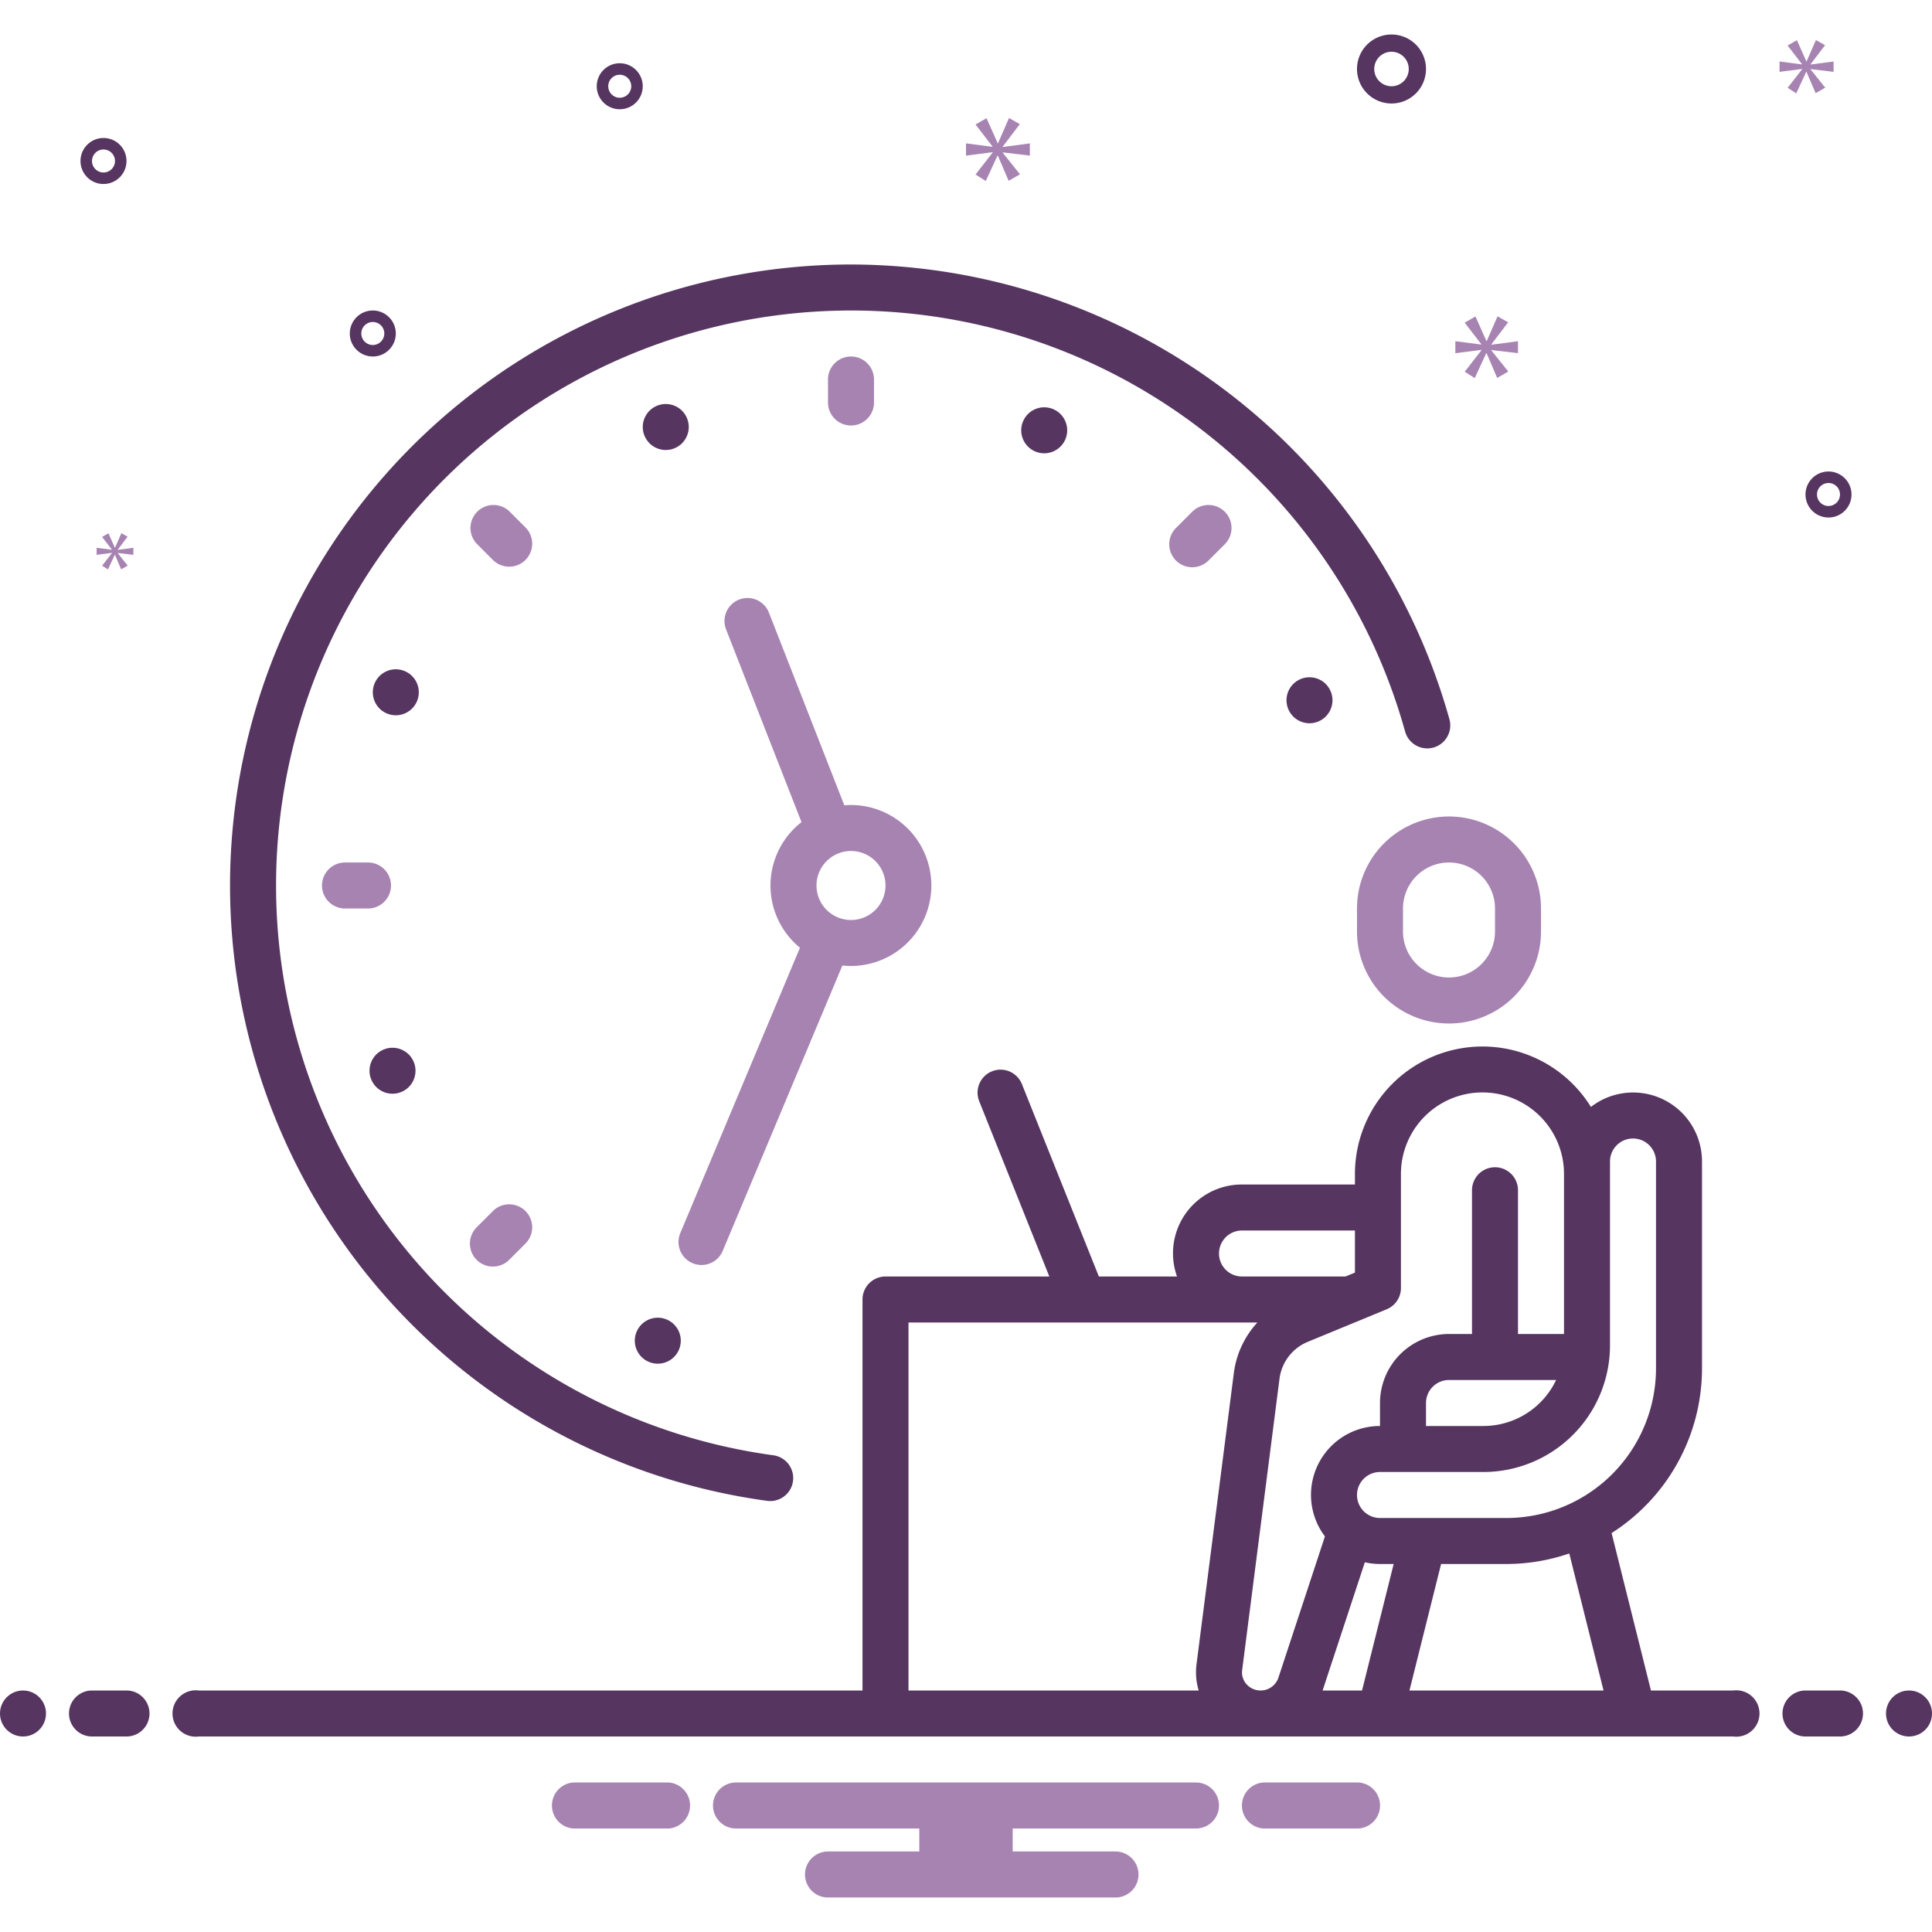 <svg xmlns="http://www.w3.org/2000/svg" viewBox="0 0 168 168">
<path fill="#a783b2" d="M118,79v2a8,8,0,0,0,16,0V79a8,8,0,0,0-16,0Zm4,0a4,4,0,0,1,8,0v2a4,4,0,0,1-8,0Z"/>
<path fill="#563560" d="M74,23a54.002,54.002,0,0,0-7.267,107.512,2,2,0,0,0,.533-3.964,50.002,50.002,0,1,1,54.926-62.905,2,2,0,0,0,3.855-1.065A54.127,54.127,0,0,0,74,23Z"/>
<path fill="#a783b2" d="M76 35V33a2 2 0 00-4 0v2a2 2 0 004 0zM34 77a2 2 0 00-2-2H30a2 2 0 000 4h2A2 2 0 0034 77zM103.699 44.473l-1.415 1.415a2 2 0 102.828 2.828l1.415-1.415a2 2 0 00-2.828-2.828zM42.888 105.284l-1.415 1.415a2 2 0 102.828 2.828l1.415-1.415a2 2 0 00-2.828-2.828zM45.716 45.888l-1.415-1.415a2 2 0 00-2.828 2.828l1.415 1.415a2 2 0 002.828-2.828z"/>
<circle cx="90.801" cy="37.418" r="2" fill="#563560" transform="rotate(-67 90.801 37.418)"/>
<circle cx="57.199" cy="116.582" r="2" fill="#563560" transform="rotate(-67 57.199 116.582)"/>
<circle cx="34.418" cy="60.199" r="2" fill="#563560" transform="rotate(-67 34.418 60.199)"/>
<circle cx="113.869" cy="60.892" r="2" fill="#563560" transform="rotate(-22 113.869 60.892)"/>
<circle cx="34.131" cy="93.108" r="2" fill="#563560" transform="rotate(-22 34.131 93.108)"/>
<circle cx="57.892" cy="37.131" r="2" fill="#563560" transform="rotate(-22 57.892 37.131)"/>
<path fill="#a783b2" d="M60.227,109.844a1.998,1.998,0,0,0,2.618-1.071L73.25,83.959A6.999,6.999,0,1,0,74,70c-.196,0-.388.013-.58.029L66.862,53.271a2,2,0,1,0-3.725,1.458l6.559,16.762a6.983,6.983,0,0,0-.134,10.919l-10.407,24.817A2,2,0,0,0,60.227,109.844ZM74,74a3,3,0,1,1-3,3A3.003,3.003,0,0,1,74,74Z"/>
<path fill="#563560" d="M121 9a3 3 0 10-3-3A3.003 3.003 0 00121 9zm0-4.5A1.5 1.5 0 11119.5 6 1.501 1.501 0 01121 4.5zM32.418 27a2 2 0 102 2A2.002 2.002 0 0032.418 27zm0 3a1 1 0 111-1A1.001 1.001 0 0132.418 30zM53.891 5.5a2 2 0 102 2A2.002 2.002 0 0053.891 5.5zm0 3a1 1 0 111-1A1.001 1.001 0 0153.891 8.5zM159 41a2 2 0 102 2A2.002 2.002 0 00159 41zm0 3a1 1 0 111-1A1.001 1.001 0 01159 44zM11 14a2 2 0 10-2 2A2.002 2.002 0 0011 14zM8 14a1 1 0 111 1A1.001 1.001 0 018 14z"/>
<polygon fill="#a783b2" points="87.193 12.749 88.679 10.794 87.74 10.262 86.786 12.452 86.754 12.452 85.785 10.277 84.829 10.825 86.301 12.734 86.301 12.765 84 12.468 84 13.532 86.316 13.235 86.316 13.266 84.829 15.174 85.721 15.738 86.739 13.532 86.77 13.532 87.708 15.722 88.695 15.159 87.193 13.281 87.193 13.25 89.554 13.532 89.554 12.468 87.193 12.781 87.193 12.749"/>
<polygon fill="#a783b2" points="9.734 48.093 8.878 49.192 9.392 49.517 9.978 48.246 9.996 48.246 10.536 49.508 11.104 49.183 10.239 48.102 10.239 48.084 11.599 48.246 11.599 47.634 10.239 47.814 10.239 47.796 11.095 46.67 10.555 46.363 10.005 47.624 9.987 47.624 9.429 46.372 8.878 46.688 9.726 47.787 9.726 47.805 8.401 47.634 8.401 48.246 9.734 48.075 9.734 48.093"/>
<polygon fill="#a783b2" points="132 30.713 132 29.67 129.683 29.977 129.683 29.946 131.142 28.028 130.221 27.506 129.285 29.654 129.253 29.654 128.302 27.521 127.365 28.059 128.808 29.931 128.808 29.962 126.552 29.67 126.552 30.713 128.823 30.422 128.823 30.453 127.365 32.325 128.24 32.878 129.238 30.713 129.268 30.713 130.189 32.862 131.156 32.31 129.683 30.468 129.683 30.437 132 30.713"/>
<polygon fill="#a783b2" points="157.443 5.586 158.701 3.931 157.907 3.481 157.099 5.334 157.072 5.334 156.252 3.494 155.444 3.958 156.689 5.573 156.689 5.599 154.742 5.348 154.742 6.248 156.702 5.996 156.702 6.023 155.444 7.638 156.198 8.115 157.06 6.248 157.085 6.248 157.88 8.101 158.714 7.625 157.443 6.036 157.443 6.009 159.442 6.248 159.442 5.348 157.443 5.612 157.443 5.586"/>
<circle cx="2" cy="149" r="2" fill="#563560"/>
<path fill="#563560" d="M11 147H8a2 2 0 000 4h3a2 2 0 000-4zM160 147h-3a2 2 0 000 4h3a2 2 0 000-4z"/>
<circle cx="166" cy="149" r="2" fill="#563560"/>
<path fill="#a783b2" d="M118.154 155h-8.308a2.006 2.006 0 000 4h8.308a2.006 2.006 0 000-4zM58.154 155H49.846a2.006 2.006 0 000 4h8.308a2.006 2.006 0 000-4zM104 155H64a2 2 0 000 4H79.94v2H72a2 2 0 000 4H97a2 2 0 000-4H88.06v-2H104a2 2 0 000-4z"/>
<path fill="#563560" d="M150.721,147h-7.16l-3.422-13.689A16.988,16.988,0,0,0,148,119V101a5.99,5.99,0,0,0-9.659-4.745A11.09,11.09,0,0,0,117.821,102v1H108a5.983,5.983,0,0,0-5.65,8H95.554L88.857,94.257a2,2,0,0,0-3.714,1.485L91.246,111H77a2,2,0,0,0-2,2v34H17.279a2.017,2.017,0,1,0,0,4H150.721a2.017,2.017,0,1,0,0-4ZM140,117V101a2,2,0,0,1,4,0v18a13.014,13.014,0,0,1-13,13H120a2,2,0,0,1,0-4h9A11.012,11.012,0,0,0,140,117Zm-16,7v-2a2.002,2.002,0,0,1,2-2h9.315A7.002,7.002,0,0,1,129,124Zm-16-17h9.821v3.662L117.001,111H108a2,2,0,0,1,0-4ZM79,147V115h30.339a7.966,7.966,0,0,0-2.044,4.359l-3.25,25.356A5.543,5.543,0,0,0,104.233,147Zm29.392-.549a1.542,1.542,0,0,1-.378-1.227l3.25-25.356a4.017,4.017,0,0,1,2.459-3.188l6.861-2.831A1.999,1.999,0,0,0,121.821,112V102A7.09,7.09,0,0,1,136,102v14h-4V103.5a2,2,0,0,0-4,0V116h-2a6.007,6.007,0,0,0-6,6v2a5.989,5.989,0,0,0-4.788,9.601l-4.052,12.303a1.637,1.637,0,0,1-2.769.547ZM115.01,147l3.672-11.15A5.986,5.986,0,0,0,120,136h1.188l-2.75,11Zm7.552,0,2.75-11H131a16.897,16.897,0,0,0,5.459-.916L139.438,147Z"/>
</svg>